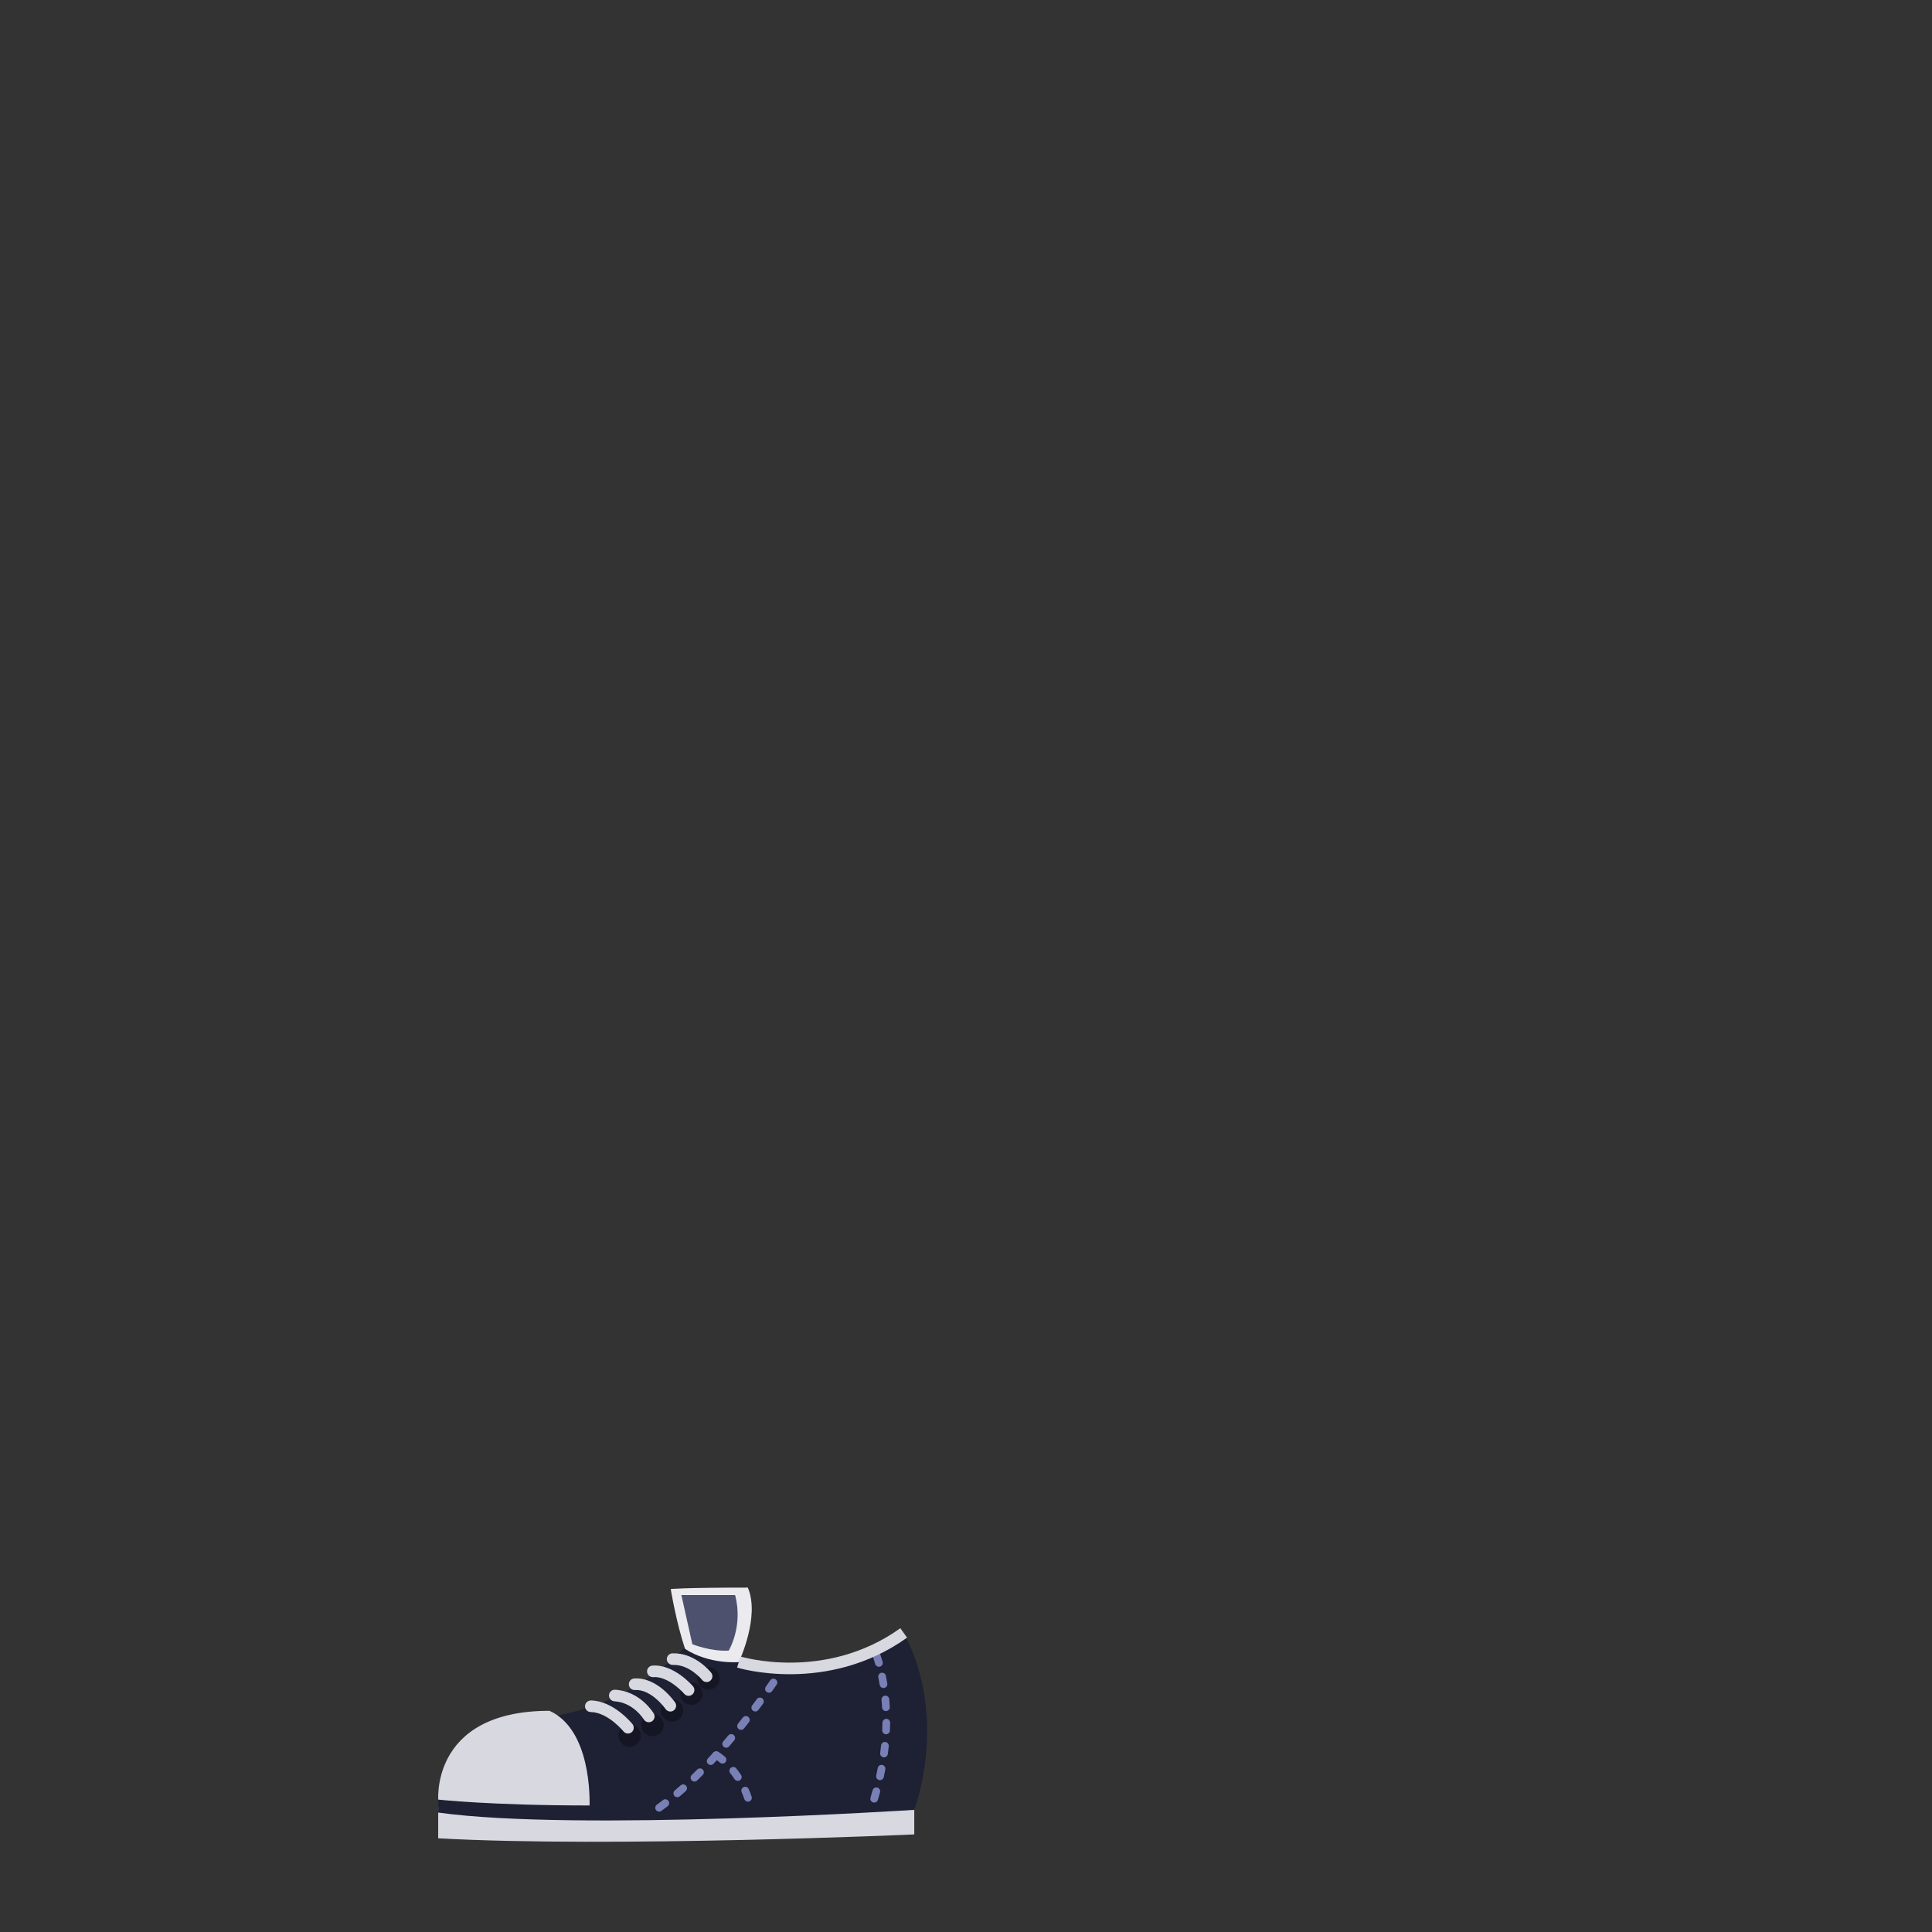 <?xml version="1.0" encoding="utf-8"?>
<!-- Generator: Adobe Illustrator 14.0.0, SVG Export Plug-In . SVG Version: 6.00 Build 43363)  -->
<!DOCTYPE svg PUBLIC "-//W3C//DTD SVG 1.1//EN" "http://www.w3.org/Graphics/SVG/1.1/DTD/svg11.dtd">
<svg version="1.1" id="content" xmlns="http://www.w3.org/2000/svg" xmlns:xlink="http://www.w3.org/1999/xlink" x="0px" y="0px"
	 width="500px" height="500px" viewBox="0 0 500 500" enable-background="new 0 0 500 500" xml:space="preserve">
<rect x="0" y="0" width="500" height="500" fill="#333333" stroke="none"/>
<g id="shoes">
	<path fill="#D7D8E0" d="M236.611,468.39v6.359c0,0-78.464,3.5-123.206,1c0-6.662,0-8.068,0-8.068l123.206-0.43V468.39z"/>
	<path fill="#1E2033" d="M179.174,424.138c0,0-12.917,16.751-37.486,20.241c-24.567,3.488-28.283,10.188-28.283,24.708
		c35.6,4.981,123.206-0.697,123.206-0.697s9.061-23.593-2.729-45.788C214.414,437.4,190.277,431.956,179.174,424.138z"/>
	<path fill="#EBEBEF" d="M191.198,430.142c0,0,5.589-11.705,2.339-19.27c-17.313,0-19.955,0.375-19.955,0.375
		s1.427,8.67,3.707,15.482C183.632,430.857,191.198,430.142,191.198,430.142z"/>
	<path fill="#4D516D" d="M188.592,427.173c0,0,3.813-6.285,1.646-14.377c-14.104,0-13.901,0-13.901,0l2.837,12.717
		C179.174,425.51,183.88,427.449,188.592,427.173z"/>
	<path fill="#D7D8E0" d="M142.22,442.753c10.857,4.967,10.366,22.983,10.366,24.501c-25.506,0-39.184-1.521-39.184-1.521
		C113.63,467.307,110.453,442.753,142.22,442.753z"/>
	<path fill="#7880B5" d="M189.884,449.014c0.423,0.354,0.478,0.985,0.122,1.409c-0.429,0.51-0.864,1.021-1.308,1.532
		c-0.197,0.229-0.478,0.349-0.758,0.349c-0.23,0-0.465-0.08-0.651-0.243c-0.418-0.361-0.466-0.992-0.104-1.41
		c0.438-0.506,0.866-1.011,1.289-1.515C188.829,448.718,189.459,448.659,189.884,449.014z"/>
	<path fill="#7880B5" d="M193.646,444.328c0.437,0.344,0.512,0.972,0.17,1.404c-0.408,0.521-0.826,1.047-1.253,1.577
		c-0.195,0.246-0.485,0.374-0.778,0.374c-0.222,0-0.44-0.072-0.625-0.221c-0.433-0.348-0.499-0.978-0.153-1.405
		c0.421-0.524,0.834-1.045,1.237-1.562C192.584,444.063,193.212,443.987,193.646,444.328z"/>
	<path fill="#7880B5" d="M185.961,453.565c0.408,0.372,0.438,1.004,0.065,1.413c-0.449,0.495-0.904,0.99-1.365,1.483
		c-0.197,0.21-0.466,0.314-0.73,0.314c-0.245,0-0.49-0.09-0.684-0.27c-0.403-0.378-0.426-1.013-0.047-1.414
		c0.453-0.485,0.902-0.975,1.348-1.462C184.919,453.224,185.553,453.195,185.961,453.565z"/>
	<path fill="#7880B5" d="M177.463,463.548c-0.504,0.45-1.012,0.896-1.523,1.335c-0.188,0.16-0.419,0.238-0.647,0.238
		c-0.282,0-0.563-0.117-0.762-0.351c-0.357-0.419-0.31-1.051,0.11-1.409c0.498-0.427,0.994-0.861,1.486-1.304
		c0.409-0.37,1.044-0.336,1.412,0.076C177.908,462.547,177.874,463.177,177.463,463.548z"/>
	<path fill="#7880B5" d="M181.859,457.949c0.393,0.392,0.395,1.023,0.003,1.415c-0.477,0.479-0.956,0.951-1.438,1.42
		c-0.194,0.188-0.445,0.282-0.696,0.282c-0.261,0-0.521-0.102-0.718-0.304c-0.385-0.396-0.375-1.03,0.021-1.414
		c0.478-0.461,0.947-0.927,1.414-1.396C180.835,457.56,181.467,457.558,181.859,457.949z"/>
	<path fill="#7880B5" d="M200.728,434.614c0.454,0.314,0.568,0.938,0.255,1.394c-0.357,0.521-0.745,1.07-1.153,1.65
		c-0.195,0.275-0.504,0.424-0.817,0.424c-0.199,0-0.401-0.061-0.576-0.185c-0.451-0.319-0.559-0.943-0.239-1.394
		c0.406-0.574,0.786-1.12,1.144-1.637C199.651,434.413,200.273,434.302,200.728,434.614z"/>
	<path fill="#7880B5" d="M197.26,439.526c0.445,0.327,0.54,0.953,0.212,1.397c-0.387,0.524-0.788,1.063-1.201,1.613
		c-0.194,0.264-0.497,0.399-0.801,0.399c-0.209,0-0.419-0.065-0.6-0.2c-0.441-0.331-0.53-0.958-0.199-1.398
		c0.409-0.547,0.807-1.079,1.189-1.602C196.189,439.295,196.819,439.199,197.26,439.526z"/>
	<path fill="#7880B5" d="M170.586,468.852c-0.311,0-0.613-0.144-0.812-0.411c-0.323-0.446-0.227-1.072,0.222-1.396
		c0.526-0.387,1.056-0.779,1.578-1.187c0.438-0.337,1.064-0.255,1.402,0.181c0.337,0.438,0.256,1.065-0.181,1.403
		c-0.539,0.415-1.08,0.821-1.624,1.218C170.996,468.791,170.79,468.852,170.586,468.852z"/>
	<path fill="#D7D8E0" d="M203.74,431.799c-0.145,0.222-0.311,0.478-0.503,0.771c-0.189,0.292-0.511,0.451-0.837,0.451
		c-0.188,0-0.379-0.053-0.548-0.164c-0.357-0.235-0.509-0.661-0.419-1.057C202.197,431.82,202.964,431.823,203.74,431.799z"/>
	<path fill="#7880B5" d="M226.24,466.512c-0.096,0-0.189-0.016-0.285-0.042c-0.529-0.158-0.83-0.715-0.673-1.244
		c0.189-0.64,0.37-1.272,0.543-1.899c0.145-0.531,0.692-0.85,1.228-0.7c0.533,0.146,0.848,0.692,0.702,1.228
		c-0.175,0.644-0.359,1.291-0.557,1.946C227.069,466.232,226.67,466.512,226.24,466.512L226.24,466.512z M227.742,460.705
		c-0.07,0-0.144-0.007-0.216-0.021c-0.539-0.118-0.882-0.65-0.765-1.19c0.142-0.649,0.274-1.296,0.396-1.934
		c0.104-0.542,0.618-0.895,1.17-0.795c0.542,0.104,0.896,0.627,0.795,1.17c-0.125,0.653-0.262,1.314-0.405,1.984
		C228.615,460.385,228.202,460.705,227.742,460.705L227.742,460.705z M228.781,454.801c-0.045,0-0.09-0.003-0.135-0.011
		c-0.547-0.071-0.932-0.574-0.856-1.124c0.089-0.66,0.166-1.313,0.231-1.957c0.06-0.55,0.525-0.949,1.101-0.891
		c0.549,0.059,0.945,0.549,0.89,1.1c-0.069,0.66-0.148,1.332-0.239,2.016C229.705,454.433,229.277,454.801,228.781,454.801
		L228.781,454.801z M229.315,448.824c-0.015,0-0.027,0-0.044-0.001c-0.552-0.021-0.979-0.489-0.956-1.042
		c0.028-0.668,0.046-1.324,0.056-1.968c0.007-0.553,0.492-0.965,1.012-0.988c0.553,0.007,0.995,0.46,0.988,1.014
		c-0.01,0.665-0.025,1.341-0.058,2.028C230.289,448.404,229.847,448.824,229.315,448.824L229.315,448.824z M229.281,442.827
		c-0.526,0-0.97-0.413-0.996-0.943c-0.037-0.67-0.084-1.324-0.143-1.961c-0.049-0.553,0.357-1.036,0.907-1.085
		c0.553-0.052,1.036,0.356,1.085,0.905c0.059,0.66,0.107,1.336,0.145,2.029c0.03,0.552-0.393,1.023-0.941,1.053
		C229.32,442.827,229.301,442.827,229.281,442.827L229.281,442.827z M228.644,436.863c-0.48,0-0.906-0.349-0.984-0.84
		c-0.108-0.668-0.228-1.312-0.353-1.931c-0.106-0.541,0.242-1.068,0.783-1.18c0.542-0.108,1.067,0.242,1.178,0.783
		c0.129,0.645,0.252,1.313,0.364,2.005c0.088,0.545-0.282,1.061-0.827,1.147C228.75,436.859,228.697,436.863,228.644,436.863
		L228.644,436.863z M227.46,431.366c-0.437,0-0.834-0.284-0.961-0.722c-0.192-0.667-0.391-1.29-0.583-1.868
		c-0.179-0.521,0.104-1.091,0.628-1.267c0.521-0.181,1.09,0.104,1.267,0.628c0.204,0.604,0.408,1.254,0.61,1.95
		c0.153,0.529-0.152,1.085-0.685,1.237C227.646,431.353,227.552,431.366,227.46,431.366L227.46,431.366z"/>
	<path fill="#7880B5" d="M193.567,466.272c-0.419,0-0.81-0.266-0.947-0.685c-0.2-0.605-0.432-1.206-0.683-1.784
		c-0.22-0.507,0.015-1.097,0.521-1.315c0.51-0.223,1.097,0.012,1.313,0.521c0.275,0.634,0.525,1.29,0.745,1.948
		c0.174,0.524-0.11,1.093-0.634,1.267C193.777,466.258,193.671,466.272,193.567,466.272L193.567,466.272z M190.947,460.896
		c-0.321,0-0.64-0.156-0.833-0.444c-0.354-0.528-0.732-1.05-1.13-1.543c-0.347-0.431-0.275-1.06,0.153-1.403
		c0.432-0.35,1.062-0.278,1.405,0.151c0.434,0.538,0.849,1.105,1.233,1.686c0.309,0.46,0.185,1.081-0.274,1.388
		C191.33,460.844,191.137,460.896,190.947,460.896L190.947,460.896z M186.98,456.412c-0.229,0-0.46-0.078-0.646-0.236
		c-0.866-0.737-1.462-1.104-1.474-1.107c-0.473-0.284-0.626-0.896-0.342-1.37c0.283-0.475,0.899-0.628,1.371-0.344
		c0.03,0.018,0.731,0.44,1.739,1.298c0.42,0.358,0.471,0.989,0.112,1.41C187.543,456.295,187.262,456.412,186.98,456.412
		L186.98,456.412z"/>
	<circle fill="#141623" cx="183.329" cy="434.37" r="2.89"/>
	<circle fill="#141623" cx="178.94" cy="438.317" r="2.89"/>
	<circle fill="#141623" cx="173.93" cy="442.668" r="2.89"/>
	<circle fill="#141623" cx="168.853" cy="446.428" r="2.89"/>
	<circle fill="#141623" cx="162.925" cy="449.18" r="2.89"/>
	<path fill="#D7D8E0" d="M182.864,435.313c0.323,0,0.649-0.104,0.926-0.318c0.65-0.511,0.767-1.452,0.257-2.104
		c-0.168-0.213-4.188-5.244-10.031-5.009c-0.828,0.028-1.475,0.726-1.444,1.554c0.031,0.828,0.746,1.479,1.556,1.444
		c4.317-0.155,7.525,3.817,7.559,3.858C181.977,435.116,182.418,435.313,182.864,435.313L182.864,435.313z"/>
	<path fill="#D7D8E0" d="M178.208,438.88c0.344,0,0.688-0.117,0.971-0.357c0.631-0.537,0.708-1.483,0.171-2.114
		c-0.203-0.235-5.033-5.801-10.517-5.354c-0.825,0.066-1.439,0.794-1.371,1.619c0.067,0.824,0.804,1.427,1.619,1.369
		c3.318-0.265,6.885,3.019,7.981,4.31C177.362,438.698,177.783,438.88,178.208,438.88L178.208,438.88z"/>
	<path fill="#D7D8E0" d="M173.481,442.944c0.29,0,0.583-0.084,0.842-0.259c0.688-0.466,0.863-1.398,0.398-2.084
		c-0.184-0.271-4.542-6.587-10.572-6.216c-0.826,0.051-1.455,0.763-1.402,1.59c0.051,0.825,0.729,1.446,1.59,1.404
		c4.268-0.261,7.869,4.854,7.902,4.905C172.529,442.716,173.001,442.944,173.481,442.944L173.481,442.944z"/>
	<path fill="#D7D8E0" d="M167.906,445.719c0.261,0,0.521-0.067,0.762-0.208c0.711-0.421,0.95-1.334,0.53-2.047
		c-0.138-0.235-3.448-5.77-10-6.161c-0.815-0.057-1.535,0.58-1.587,1.406c-0.05,0.826,0.58,1.536,1.407,1.588
		c4.922,0.297,7.568,4.644,7.595,4.688C166.893,445.454,167.393,445.719,167.906,445.719L167.906,445.719z"/>
	<path fill="#D7D8E0" d="M162.519,448.637c0.33,0,0.662-0.108,0.938-0.331c0.645-0.521,0.748-1.461,0.229-2.106
		c-0.197-0.246-4.906-6.03-10.765-6.124c-0.802,0.021-1.511,0.648-1.523,1.479c-0.012,0.829,0.648,1.51,1.479,1.521
		c4.438,0.069,8.434,4.954,8.473,5.003C161.646,448.446,162.08,448.637,162.519,448.637L162.519,448.637z"/>
	<path fill="none" stroke="#D7D8E0" stroke-width="3" d="M191.2,430.141c0,0,22.49,6.895,42.681-7.539"/>
</g>
<rect id="position" x="0" y="0" display="none" fill="none" stroke="#000000" width="500" height="500"/>
</svg>
